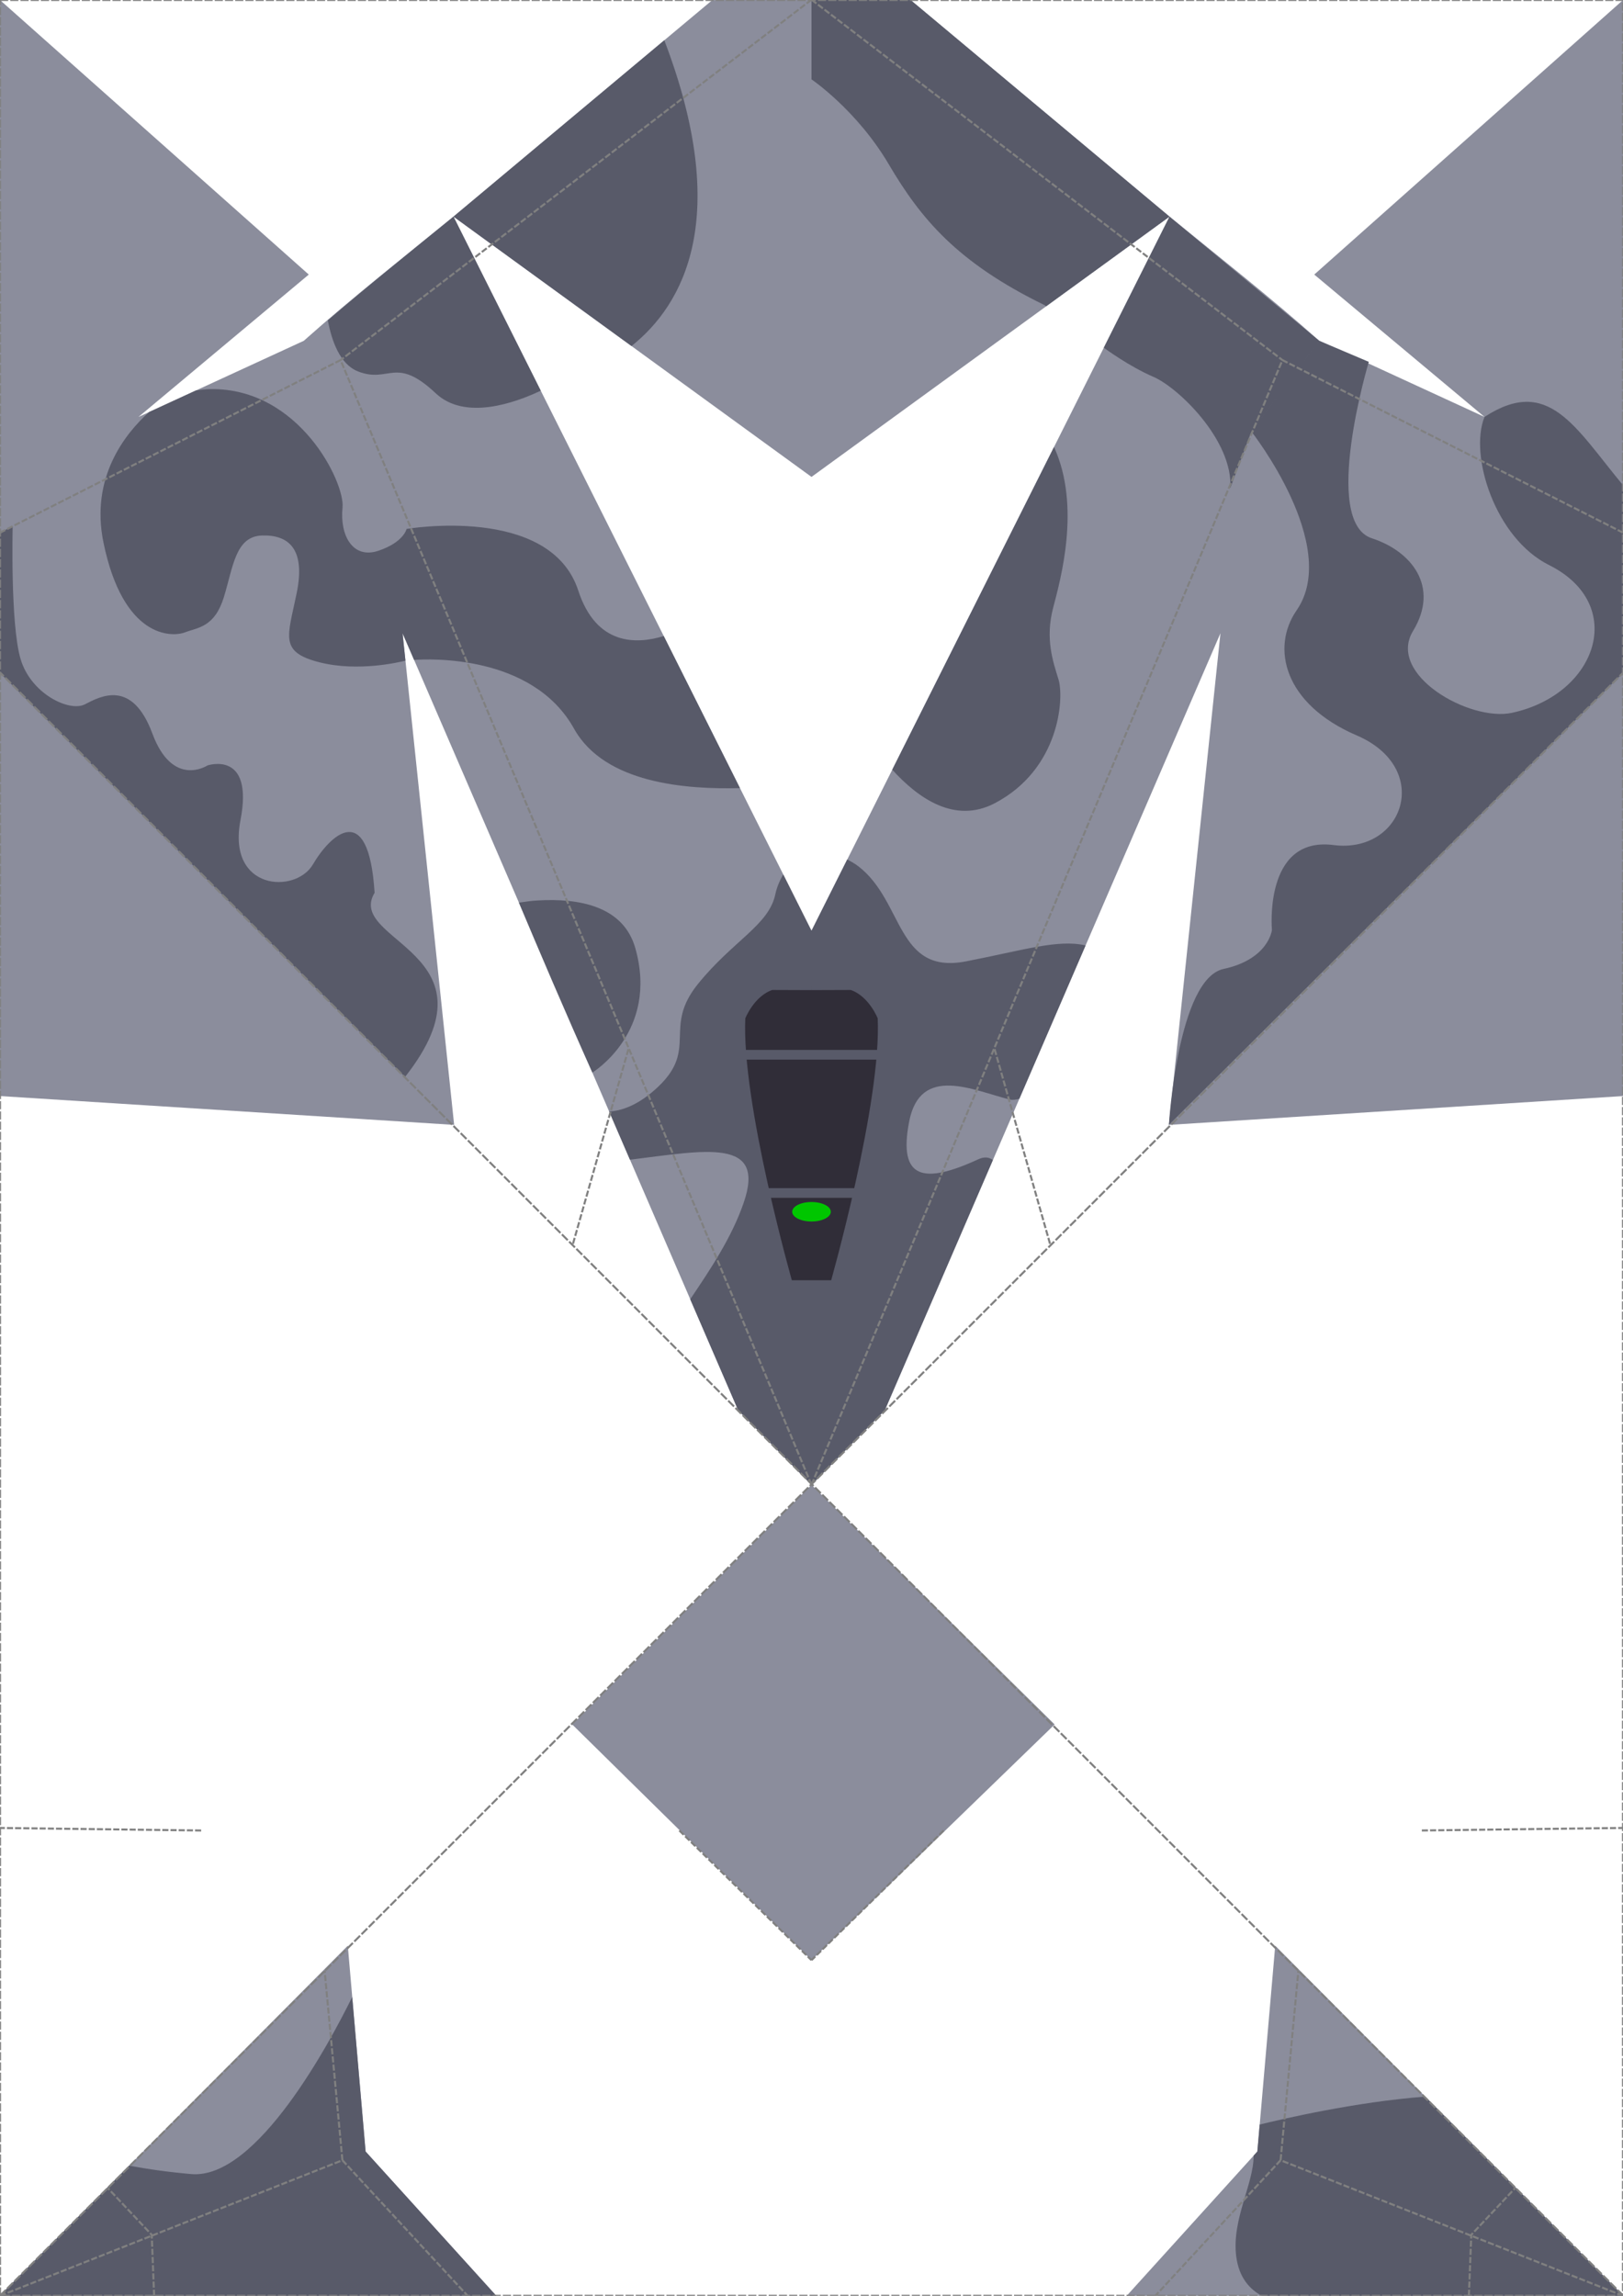 <svg width="210mm" height="297mm" version="1.1" viewBox="0 0 793.7 1122.5" xmlns="http://www.w3.org/2000/svg" xmlns:xlink="http://www.w3.org/1999/xlink">
 <rect id="bounds" width="793.87" height="1122.5" fill="#ffffff" stop-color="#000000"/>
 <g id="body">
  <path id="base" d="m396.86 958.4 118.9-115.25-118.91-117.15-116.99 117.18zm-0.006-958.53-48.473 0.139-126.61 105.9 175.08 127.27 175.08-127.27-126.61-105.9zm175.08 106.04-175.08 349.19-175.08-349.19c-24.573 20.031-49.551 39.618-73.219 60.717l-80.824 37.223 83.271-69.611-151-134.23v235.03l-0.166 93.791 0.166 207.07 222.09 14.102-25.217-240.39 164.15 379.96 35.832 36.432 35.834-36.432 164.15-379.96-25.217 240.39 222.09-14.102 0.166-207.07-0.166-93.791v-235.03l-151 134.23 83.271 69.609-80.824-37.221c-23.668-21.099-48.644-40.687-73.217-60.717zm-401.85 845.42-170.25 171.2h242.9l-63.93-70.568zm453.54 0-8.727 100.63-63.93 70.568h242.9z" fill="#8b8d9c"/>
  <path id="camo" transform="translate(0 -.009)" d="m396.85-0.129v38.938s22.132 14.96 37.783 41.52 33.362 47.967 76.207 68.873l0.771 0.555 60.329-43.845-126.62-105.9-48.458-0.138zm-71.984 19.805-103.1 86.234c-20.584 16.78-41.299 33.426-61.443 50.732 1.843 9.857 5.844 21.47 14.752 24.961 15.387 6.031 18.212-7.914 38.021 10.697 14.367 13.498 38.876 4.63 51.348-1.277l-42.674-85.111 87.053 63.281c25.5-20.284 49.149-62.881 16.041-149.52zm287.11 191.31s43.902 55.945 22.1 87.45c-12.611 18.223-6.236 45.822 29.393 61.133 37.439 16.089 22.905 58.02-11.369 53.611s-30.08 41.525-30.08 41.525-1.541 14.282-23.668 19.057c-22.418 4.838-26.728 76.249-26.728 76.249l222.25-221.18-0.162-91.58c-23.591-28.515-36.464-53.76-67.733-33.401-7.627 18.769 5.171 59.259 31.531 72.417 38.548 19.241 23.58 63.287-18.123 72.268-20.671 4.451-61.323-18.69-48.363-40.02 13.208-21.738-0.873-39.069-20.113-45.318-24.955-8.105-1.527-86.276-1.527-86.276l-24.229-10.291-33.178 44.36-10.31 27.653c1.383-23.245-25.354-49.103-37.615-54.391-11.795-5.087-23.356-13.58-24.26-14.246l32.146-64.093 73.217 60.717zm-509.11-20.743c-2.259 0.035-4.64 0.351-7.014 0.65l-22.93 10.561c-11.738 10.591-28.88 31.967-22.311 63.871 9.662 46.92 33.422 46.306 39.805 43.875s14.491-2.45 19.051-17.201c4.56-14.751 5.601-29.791 18.713-30.176 13.112-0.385 21.297 6.705 16.92 28.117-4.377 21.412-8.774 28.888 11.352 33.938 18.878 4.737 39.187-0.193 41.818-0.852l-1.406-13.414 5.633 13.041c6.731-0.477 57.819-2.982 78.205 33.596 15.062 27.024 55.328 29.761 81.164 29.092l-37.283-74.359c-13.081 4.039-32.925 4.912-41.793-22.24-13.768-42.154-83.957-30.123-83.957-30.123s-1.357 6.515-13.824 10.684c-12.467 4.168-18.905-7.451-17.498-21.203 1.231-12.033-21.056-58.529-64.645-57.855zm412.58 28.301-79.115 157.79c12.531 13.799 30.482 26.726 50.201 16.363 31.828-16.726 33.862-51.452 31.131-60.406-2.732-8.954-6.595-19.842-2.676-34.969 3.521-13.588 13.801-49.603 0.459-78.779zm-509.24 38.762-6.218 3.147-0.168 68.377 198.25 197.74c48.069-61.071-29.33-66.027-14.882-90.056-2.895-46.225-21.675-28.347-30.178-13.844-8.502 14.503-42.061 12.771-35.406-21.676 6.655-34.447-16.164-26.738-16.164-26.738s-16.962 11.219-26.92-15.59c-9.958-26.809-25.447-18.185-33.006-14.291-7.558 3.894-26.412-5.091-31.463-22.188-5.051-17.096-3.848-64.877-3.848-64.877zm408.13 162.9-17.498 34.898-13.803-27.529c-1.803 3.032-3.175 6.34-3.875 9.674-3.184 15.163-20.698 22.615-37.902 43.936-17.204 21.32 0.208 31.542-19.328 50.107-9.687 9.206-18.054 11.839-24.043 12.172l10.182 23.57c37.278-4.598 66.598-10.902 55.629 21.002-5.834 16.968-16.188 32.435-26.156 47.217l23.469 54.324 35.832 36.432 35.834-36.432 52.881-122.41c-1.85-1.366-4.151-1.723-7.109-0.361-26.777 12.325-39.286 9.852-33.854-18.371 5.432-28.223 31.542-15.204 49.207-10.84 1.405 0.347 3.014 0.103 4.701-0.391l32.377-74.943c-13.57-3.149-30.492 2.37-58.488 7.791-34.198 6.622-30.248-29.235-52.594-46.461-1.899-1.464-3.669-2.38-5.461-3.389zm-151.39 20.072c-3.175 0.189-4.546 0.377-9.182 1.061 8.886 21.218 23.284 55.025 35.926 83.084 0 0 32.665-19.84 20.98-60.895-5.842-20.527-27.514-24.455-47.725-23.25zm-90.705 536.14c-10.531 21.35-46.483 89.395-78.707 86.578-10.83-0.947-21.083-2.359-30.385-4.146l-63.332 63.686h242.9l-63.93-70.568zm524.74 48.701c-34.251 2.606-70.07 10.99-80.957 13.666l-1.143 13.18-1.828 2.018c0.129 13.636-10.786 31.199-8.506 49.205 1.323 10.447 6.603 16.118 12.527 19.346h176.78z" fill="#585a69"/>
 </g>
 <g id="guide" fill="none" stroke="#808080">
  <path d="M 793.87,1122.5 0,328.8 M 0,1122.5 793.87,328.8 M 0,-0.02 h 793.7 v 1122.5 H 0 Z" stop-color="#000000" stroke-dasharray="4, 1" style="font-variation-settings:normal"/>
  <path d="m718.33 1122.5 1.175-29.807 21.524-22.924m-114.78-13.548 8.707-92.661m158.75 158.94-167.46-66.279-61.238 66.279m130.32-227.51 98.378-1.244m-332.22 1.244-64.63 63.406m89.516-445.48 27.3 95.847m-116.82 117.21 230.3-549.92 166.55 84.384m-396.85-260.59 230.3 176.21m-551.78 946.45-1.175-29.807-21.524-22.924m114.78-13.548-8.707-92.661m-158.75 158.94 167.46-66.279 61.238 66.279m-130.32-227.51-98.378-1.244m332.22 1.244 64.63 63.406m-89.516-445.48-27.3 95.847m116.82 117.21-230.3-549.92-166.55 84.384m396.85-260.59-230.3 176.21" stroke-dasharray="3, 1"/>
 </g>
 <g id="parts">
  <path id="cockpit" d="m396.85 628.33h11.425s25.427-88.998 23.303-130.98c0 0-4.726-12.413-15.182-15.703l-19.545 0.07m0 146.62h-11.425s-25.427-88.998-23.303-130.98c0 0 4.726-12.413 15.182-15.703l19.545 0.07" fill="#302d38"/>
  <path id="cockpitBorder" d="m396.85 515.71h34.526m-34.526 67.577h23.091m-23.091 45.045h11.425s25.427-88.998 23.303-130.98c0 0-4.726-12.413-15.182-15.703l-19.545 0.07m0 33.993h-34.526m34.526 67.577h-23.091m23.091 45.045h-11.425s-25.427-88.998-23.303-130.98c0 0 4.726-12.413 15.182-15.703l19.545 0.07" fill="none" stroke="#585a69" stroke-width="4.748"/>
  <ellipse id="hud" cx="396.85" cy="592.47" rx="9.445" ry="4.762" fill="#00c600" stop-color="#000000"/>
 </g>
 <g id="decal">
  <image id="roundel_wingR" transform="scale(-1,1)" x="-65.408" y="288.98" width="50.29" height="26.624" preserveAspectRatio="xMidYMid" xlink:href="../fe/src/assets/roundels/india.svg"/>
  <image id="roundel_wingL" x="728.29" y="288.98" width="50.29" height="26.624" preserveAspectRatio="xMidYMid" xlink:href="../fe/src/assets/roundels/india.svg"/>
  <image id="roundel_tailL" transform="rotate(-61.85)" x="116.36" y="409.26" width="50.29" height="26.624" preserveAspectRatio="xMidYMid" xlink:href="../fe/src/assets/roundels/india.svg"/>
  <image id="roundel_tailR" transform="matrix(-.472 -.882 -.882 .472 0 0)" x="-258.1" y="-290.56" width="50.29" height="26.624" preserveAspectRatio="xMidYMid" xlink:href="../fe/src/assets/roundels/india.svg"/>
 </g>
 <image id="qr" transform="rotate(-38.545)" x="-75.267" y="102.25" width="85.703" height="85.703" preserveAspectRatio="xMidYMid" xlink:href="../fe/src/assets/qrCodes/origami-skin.svg"/>
</svg>
